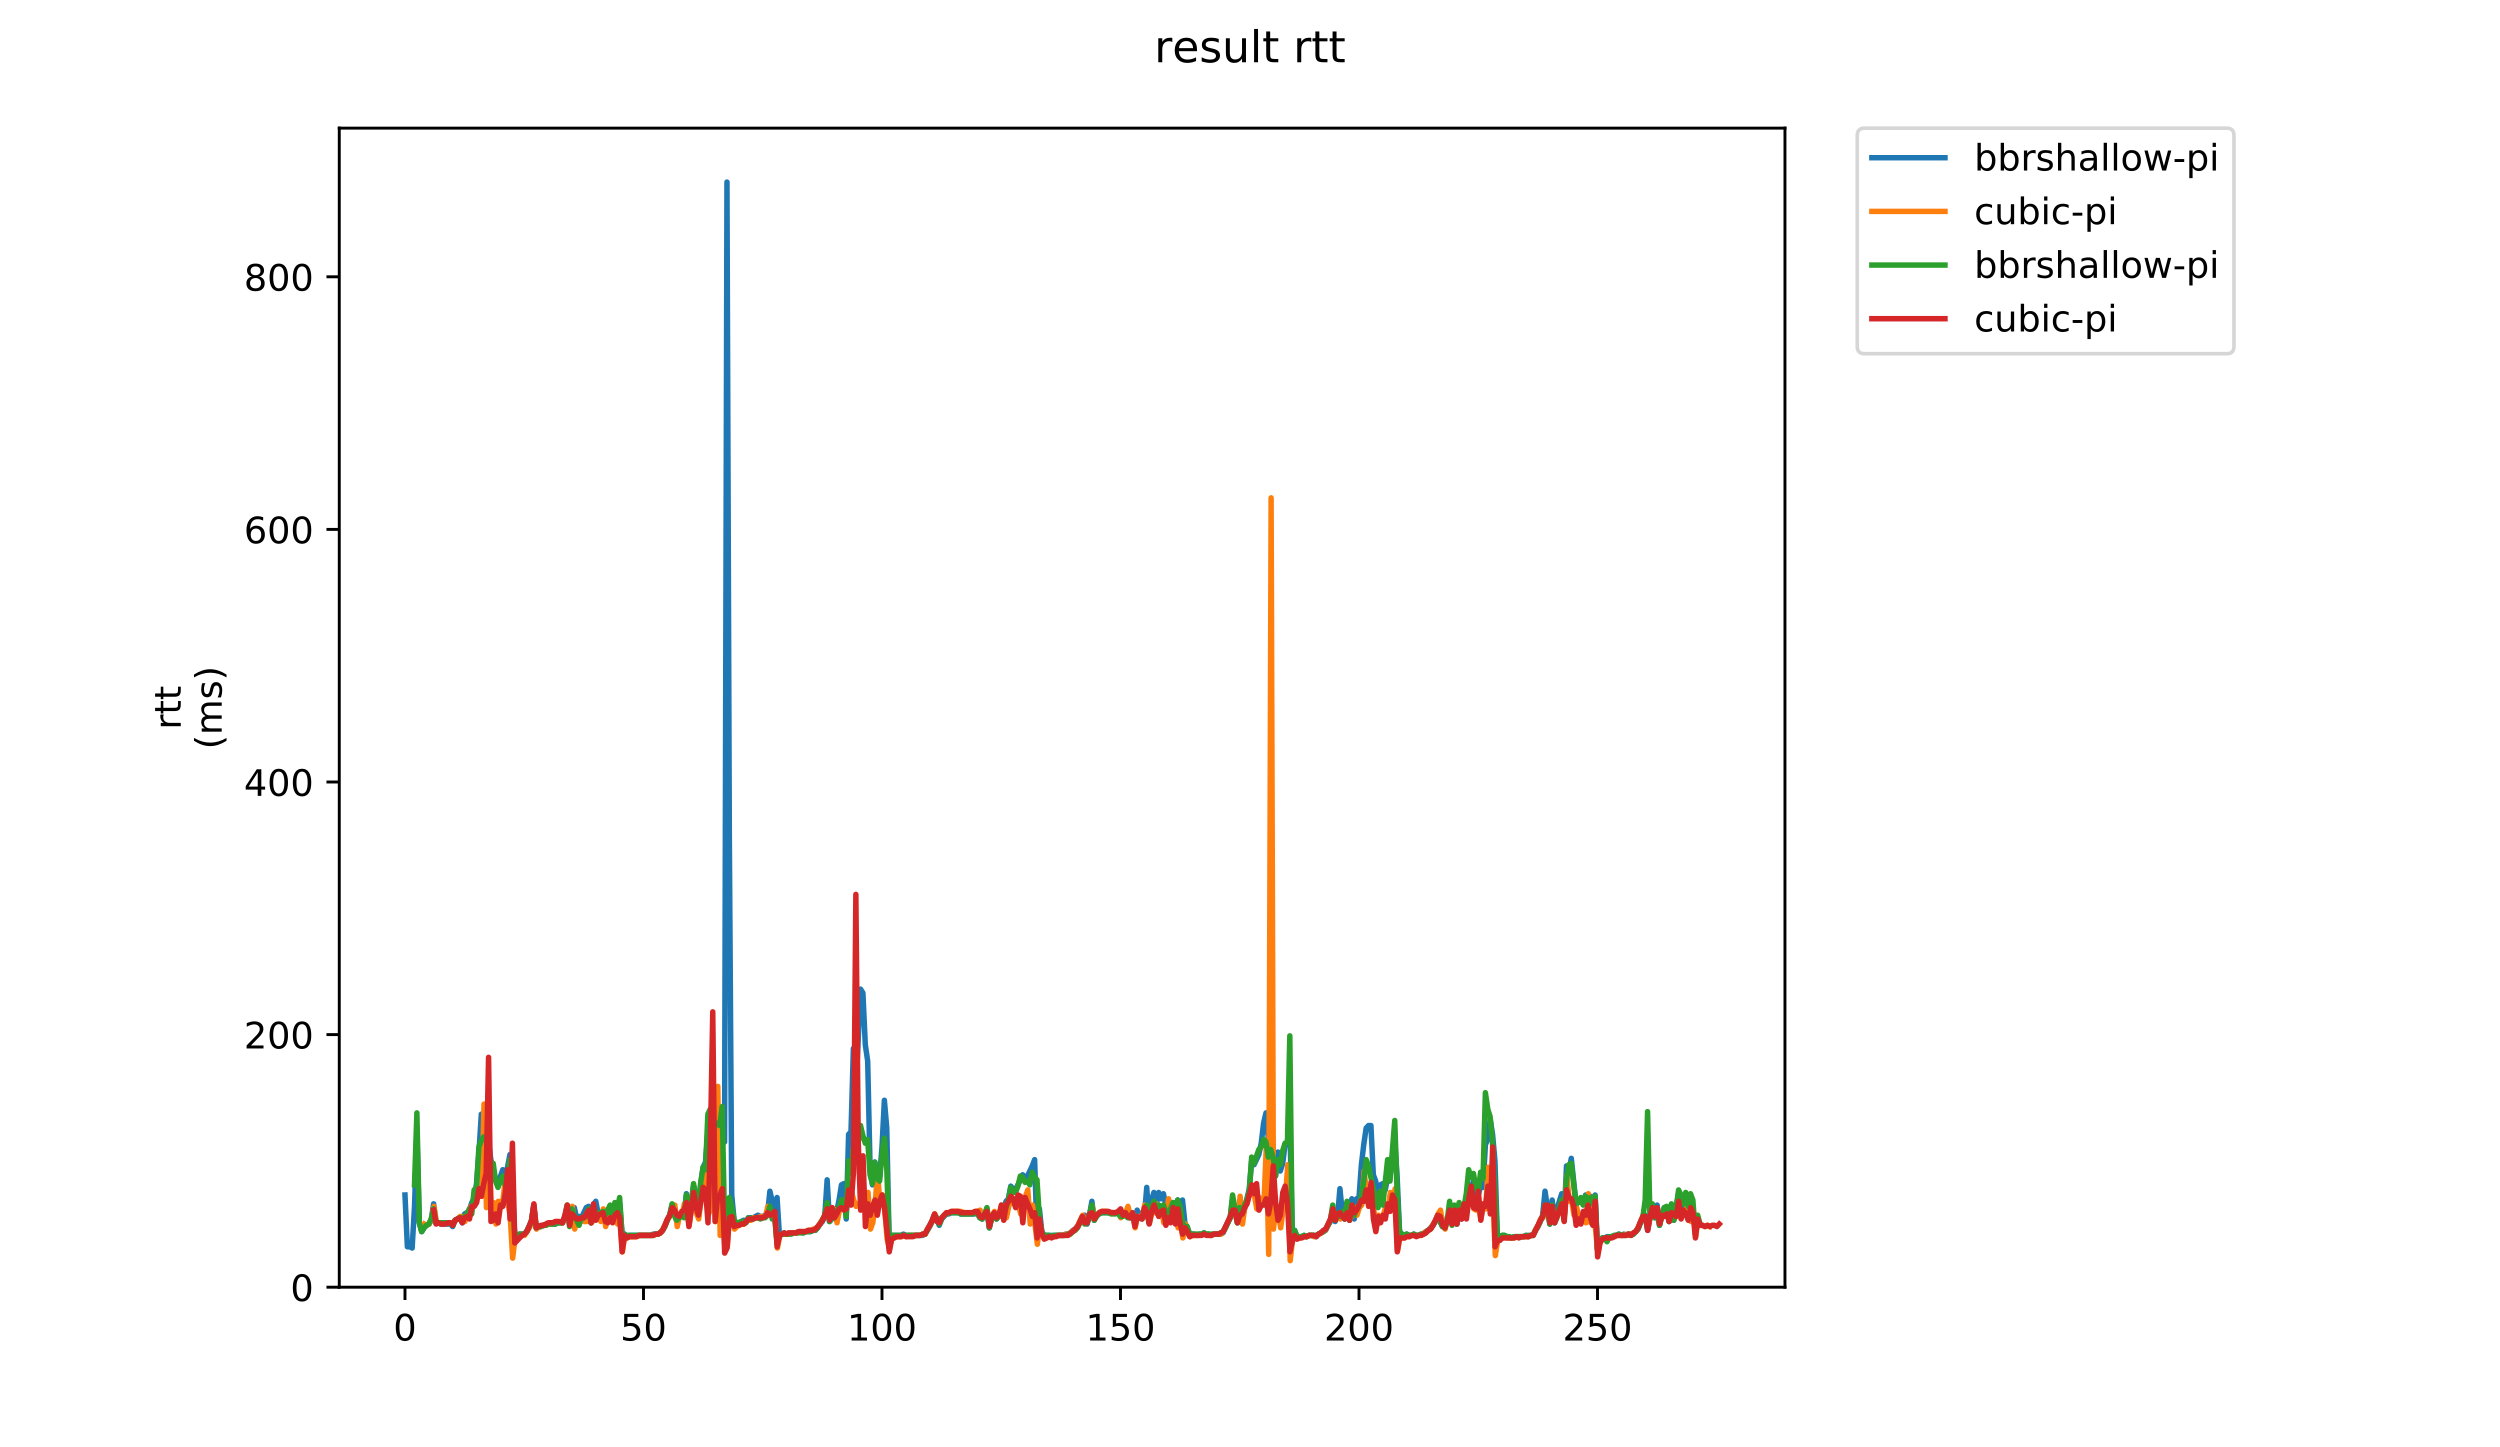<?xml version="1.0" encoding="utf-8" standalone="no"?>
<!DOCTYPE svg PUBLIC "-//W3C//DTD SVG 1.1//EN"
  "http://www.w3.org/Graphics/SVG/1.1/DTD/svg11.dtd">
<!-- Created with matplotlib (https://matplotlib.org/) -->
<svg height="396pt" version="1.1" viewBox="0 0 684 396" width="684pt" xmlns="http://www.w3.org/2000/svg" xmlns:xlink="http://www.w3.org/1999/xlink">
 <defs>
  <style type="text/css">
*{stroke-linecap:butt;stroke-linejoin:round;}
  </style>
 </defs>
 <g id="figure_1">
  <g id="patch_1">
   <path d="M 0 396 
L 684 396 
L 684 0 
L 0 0 
z
" style="fill:#ffffff;"/>
  </g>
  <g id="axes_1">
   <g id="patch_2">
    <path d="M 92.824 352.174 
L 488.365 352.174 
L 488.365 35.062 
L 92.824 35.062 
z
" style="fill:#ffffff;"/>
   </g>
   <g id="matplotlib.axis_1">
    <g id="xtick_1">
     <g id="line2d_1">
      <defs>
       <path d="M 0 0 
L 0 3.5 
" id="m0df429179f" style="stroke:#000000;stroke-width:0.8;"/>
      </defs>
      <g>
       <use style="stroke:#000000;stroke-width:0.8;" x="110.803" xlink:href="#m0df429179f" y="352.174"/>
      </g>
     </g>
     <g id="text_1">
      <!-- 0 -->
      <defs>
       <path d="M 31.781 66.406 
Q 24.172 66.406 20.328 58.906 
Q 16.5 51.422 16.5 36.375 
Q 16.5 21.391 20.328 13.891 
Q 24.172 6.391 31.781 6.391 
Q 39.453 6.391 43.281 13.891 
Q 47.125 21.391 47.125 36.375 
Q 47.125 51.422 43.281 58.906 
Q 39.453 66.406 31.781 66.406 
z
M 31.781 74.219 
Q 44.047 74.219 50.516 64.516 
Q 56.984 54.828 56.984 36.375 
Q 56.984 17.969 50.516 8.266 
Q 44.047 -1.422 31.781 -1.422 
Q 19.531 -1.422 13.062 8.266 
Q 6.594 17.969 6.594 36.375 
Q 6.594 54.828 13.062 64.516 
Q 19.531 74.219 31.781 74.219 
z
" id="DejaVuSans-48"/>
      </defs>
      <g transform="translate(107.622 366.773)scale(0.1 -0.1)">
       <use xlink:href="#DejaVuSans-48"/>
      </g>
     </g>
    </g>
    <g id="xtick_2">
     <g id="line2d_2">
      <g>
       <use style="stroke:#000000;stroke-width:0.8;" x="176.058" xlink:href="#m0df429179f" y="352.174"/>
      </g>
     </g>
     <g id="text_2">
      <!-- 50 -->
      <defs>
       <path d="M 10.797 72.906 
L 49.516 72.906 
L 49.516 64.594 
L 19.828 64.594 
L 19.828 46.734 
Q 21.969 47.469 24.109 47.828 
Q 26.266 48.188 28.422 48.188 
Q 40.625 48.188 47.75 41.5 
Q 54.891 34.812 54.891 23.391 
Q 54.891 11.625 47.562 5.094 
Q 40.234 -1.422 26.906 -1.422 
Q 22.312 -1.422 17.547 -0.641 
Q 12.797 0.141 7.719 1.703 
L 7.719 11.625 
Q 12.109 9.234 16.797 8.062 
Q 21.484 6.891 26.703 6.891 
Q 35.156 6.891 40.078 11.328 
Q 45.016 15.766 45.016 23.391 
Q 45.016 31 40.078 35.438 
Q 35.156 39.891 26.703 39.891 
Q 22.75 39.891 18.812 39.016 
Q 14.891 38.141 10.797 36.281 
z
" id="DejaVuSans-53"/>
      </defs>
      <g transform="translate(169.695 366.773)scale(0.1 -0.1)">
       <use xlink:href="#DejaVuSans-53"/>
       <use x="63.623" xlink:href="#DejaVuSans-48"/>
      </g>
     </g>
    </g>
    <g id="xtick_3">
     <g id="line2d_3">
      <g>
       <use style="stroke:#000000;stroke-width:0.8;" x="241.313" xlink:href="#m0df429179f" y="352.174"/>
      </g>
     </g>
     <g id="text_3">
      <!-- 100 -->
      <defs>
       <path d="M 12.406 8.297 
L 28.516 8.297 
L 28.516 63.922 
L 10.984 60.406 
L 10.984 69.391 
L 28.422 72.906 
L 38.281 72.906 
L 38.281 8.297 
L 54.391 8.297 
L 54.391 0 
L 12.406 0 
z
" id="DejaVuSans-49"/>
      </defs>
      <g transform="translate(231.769 366.773)scale(0.1 -0.1)">
       <use xlink:href="#DejaVuSans-49"/>
       <use x="63.623" xlink:href="#DejaVuSans-48"/>
       <use x="127.246" xlink:href="#DejaVuSans-48"/>
      </g>
     </g>
    </g>
    <g id="xtick_4">
     <g id="line2d_4">
      <g>
       <use style="stroke:#000000;stroke-width:0.8;" x="306.568" xlink:href="#m0df429179f" y="352.174"/>
      </g>
     </g>
     <g id="text_4">
      <!-- 150 -->
      <g transform="translate(297.024 366.773)scale(0.1 -0.1)">
       <use xlink:href="#DejaVuSans-49"/>
       <use x="63.623" xlink:href="#DejaVuSans-53"/>
       <use x="127.246" xlink:href="#DejaVuSans-48"/>
      </g>
     </g>
    </g>
    <g id="xtick_5">
     <g id="line2d_5">
      <g>
       <use style="stroke:#000000;stroke-width:0.8;" x="371.823" xlink:href="#m0df429179f" y="352.174"/>
      </g>
     </g>
     <g id="text_5">
      <!-- 200 -->
      <defs>
       <path d="M 19.188 8.297 
L 53.609 8.297 
L 53.609 0 
L 7.328 0 
L 7.328 8.297 
Q 12.938 14.109 22.625 23.891 
Q 32.328 33.688 34.812 36.531 
Q 39.547 41.844 41.422 45.531 
Q 43.312 49.219 43.312 52.781 
Q 43.312 58.594 39.234 62.25 
Q 35.156 65.922 28.609 65.922 
Q 23.969 65.922 18.812 64.312 
Q 13.672 62.703 7.812 59.422 
L 7.812 69.391 
Q 13.766 71.781 18.938 73 
Q 24.125 74.219 28.422 74.219 
Q 39.75 74.219 46.484 68.547 
Q 53.219 62.891 53.219 53.422 
Q 53.219 48.922 51.531 44.891 
Q 49.859 40.875 45.406 35.406 
Q 44.188 33.984 37.641 27.219 
Q 31.109 20.453 19.188 8.297 
z
" id="DejaVuSans-50"/>
      </defs>
      <g transform="translate(362.279 366.773)scale(0.1 -0.1)">
       <use xlink:href="#DejaVuSans-50"/>
       <use x="63.623" xlink:href="#DejaVuSans-48"/>
       <use x="127.246" xlink:href="#DejaVuSans-48"/>
      </g>
     </g>
    </g>
    <g id="xtick_6">
     <g id="line2d_6">
      <g>
       <use style="stroke:#000000;stroke-width:0.8;" x="437.077" xlink:href="#m0df429179f" y="352.174"/>
      </g>
     </g>
     <g id="text_6">
      <!-- 250 -->
      <g transform="translate(427.534 366.773)scale(0.1 -0.1)">
       <use xlink:href="#DejaVuSans-50"/>
       <use x="63.623" xlink:href="#DejaVuSans-53"/>
       <use x="127.246" xlink:href="#DejaVuSans-48"/>
      </g>
     </g>
    </g>
   </g>
   <g id="matplotlib.axis_2">
    <g id="ytick_1">
     <g id="line2d_7">
      <defs>
       <path d="M 0 0 
L -3.5 0 
" id="m3f2694005b" style="stroke:#000000;stroke-width:0.8;"/>
      </defs>
      <g>
       <use style="stroke:#000000;stroke-width:0.8;" x="92.824" xlink:href="#m3f2694005b" y="352.174"/>
      </g>
     </g>
     <g id="text_7">
      <!-- 0 -->
      <g transform="translate(79.461 355.973)scale(0.1 -0.1)">
       <use xlink:href="#DejaVuSans-48"/>
      </g>
     </g>
    </g>
    <g id="ytick_2">
     <g id="line2d_8">
      <g>
       <use style="stroke:#000000;stroke-width:0.8;" x="92.824" xlink:href="#m3f2694005b" y="283.064"/>
      </g>
     </g>
     <g id="text_8">
      <!-- 200 -->
      <g transform="translate(66.736 286.863)scale(0.1 -0.1)">
       <use xlink:href="#DejaVuSans-50"/>
       <use x="63.623" xlink:href="#DejaVuSans-48"/>
       <use x="127.246" xlink:href="#DejaVuSans-48"/>
      </g>
     </g>
    </g>
    <g id="ytick_3">
     <g id="line2d_9">
      <g>
       <use style="stroke:#000000;stroke-width:0.8;" x="92.824" xlink:href="#m3f2694005b" y="213.954"/>
      </g>
     </g>
     <g id="text_9">
      <!-- 400 -->
      <defs>
       <path d="M 37.797 64.312 
L 12.891 25.391 
L 37.797 25.391 
z
M 35.203 72.906 
L 47.609 72.906 
L 47.609 25.391 
L 58.016 25.391 
L 58.016 17.188 
L 47.609 17.188 
L 47.609 0 
L 37.797 0 
L 37.797 17.188 
L 4.891 17.188 
L 4.891 26.703 
z
" id="DejaVuSans-52"/>
      </defs>
      <g transform="translate(66.736 217.753)scale(0.1 -0.1)">
       <use xlink:href="#DejaVuSans-52"/>
       <use x="63.623" xlink:href="#DejaVuSans-48"/>
       <use x="127.246" xlink:href="#DejaVuSans-48"/>
      </g>
     </g>
    </g>
    <g id="ytick_4">
     <g id="line2d_10">
      <g>
       <use style="stroke:#000000;stroke-width:0.8;" x="92.824" xlink:href="#m3f2694005b" y="144.844"/>
      </g>
     </g>
     <g id="text_10">
      <!-- 600 -->
      <defs>
       <path d="M 33.016 40.375 
Q 26.375 40.375 22.484 35.828 
Q 18.609 31.297 18.609 23.391 
Q 18.609 15.531 22.484 10.953 
Q 26.375 6.391 33.016 6.391 
Q 39.656 6.391 43.531 10.953 
Q 47.406 15.531 47.406 23.391 
Q 47.406 31.297 43.531 35.828 
Q 39.656 40.375 33.016 40.375 
z
M 52.594 71.297 
L 52.594 62.312 
Q 48.875 64.062 45.094 64.984 
Q 41.312 65.922 37.594 65.922 
Q 27.828 65.922 22.672 59.328 
Q 17.531 52.734 16.797 39.406 
Q 19.672 43.656 24.016 45.922 
Q 28.375 48.188 33.594 48.188 
Q 44.578 48.188 50.953 41.516 
Q 57.328 34.859 57.328 23.391 
Q 57.328 12.156 50.688 5.359 
Q 44.047 -1.422 33.016 -1.422 
Q 20.359 -1.422 13.672 8.266 
Q 6.984 17.969 6.984 36.375 
Q 6.984 53.656 15.188 63.938 
Q 23.391 74.219 37.203 74.219 
Q 40.922 74.219 44.703 73.484 
Q 48.484 72.75 52.594 71.297 
z
" id="DejaVuSans-54"/>
      </defs>
      <g transform="translate(66.736 148.643)scale(0.1 -0.1)">
       <use xlink:href="#DejaVuSans-54"/>
       <use x="63.623" xlink:href="#DejaVuSans-48"/>
       <use x="127.246" xlink:href="#DejaVuSans-48"/>
      </g>
     </g>
    </g>
    <g id="ytick_5">
     <g id="line2d_11">
      <g>
       <use style="stroke:#000000;stroke-width:0.8;" x="92.824" xlink:href="#m3f2694005b" y="75.734"/>
      </g>
     </g>
     <g id="text_11">
      <!-- 800 -->
      <defs>
       <path d="M 31.781 34.625 
Q 24.75 34.625 20.719 30.859 
Q 16.703 27.094 16.703 20.516 
Q 16.703 13.922 20.719 10.156 
Q 24.75 6.391 31.781 6.391 
Q 38.812 6.391 42.859 10.172 
Q 46.922 13.969 46.922 20.516 
Q 46.922 27.094 42.891 30.859 
Q 38.875 34.625 31.781 34.625 
z
M 21.922 38.812 
Q 15.578 40.375 12.031 44.719 
Q 8.5 49.078 8.5 55.328 
Q 8.5 64.062 14.719 69.141 
Q 20.953 74.219 31.781 74.219 
Q 42.672 74.219 48.875 69.141 
Q 55.078 64.062 55.078 55.328 
Q 55.078 49.078 51.531 44.719 
Q 48 40.375 41.703 38.812 
Q 48.828 37.156 52.797 32.312 
Q 56.781 27.484 56.781 20.516 
Q 56.781 9.906 50.312 4.234 
Q 43.844 -1.422 31.781 -1.422 
Q 19.734 -1.422 13.25 4.234 
Q 6.781 9.906 6.781 20.516 
Q 6.781 27.484 10.781 32.312 
Q 14.797 37.156 21.922 38.812 
z
M 18.312 54.391 
Q 18.312 48.734 21.844 45.562 
Q 25.391 42.391 31.781 42.391 
Q 38.141 42.391 41.719 45.562 
Q 45.312 48.734 45.312 54.391 
Q 45.312 60.062 41.719 63.234 
Q 38.141 66.406 31.781 66.406 
Q 25.391 66.406 21.844 63.234 
Q 18.312 60.062 18.312 54.391 
z
" id="DejaVuSans-56"/>
      </defs>
      <g transform="translate(66.736 79.533)scale(0.1 -0.1)">
       <use xlink:href="#DejaVuSans-56"/>
       <use x="63.623" xlink:href="#DejaVuSans-48"/>
       <use x="127.246" xlink:href="#DejaVuSans-48"/>
      </g>
     </g>
    </g>
    <g id="text_12">
     <!-- rtt -->
     <defs>
      <path d="M 41.109 46.297 
Q 39.594 47.172 37.812 47.578 
Q 36.031 48 33.891 48 
Q 26.266 48 22.188 43.047 
Q 18.109 38.094 18.109 28.812 
L 18.109 0 
L 9.078 0 
L 9.078 54.688 
L 18.109 54.688 
L 18.109 46.188 
Q 20.953 51.172 25.484 53.578 
Q 30.031 56 36.531 56 
Q 37.453 56 38.578 55.875 
Q 39.703 55.766 41.062 55.516 
z
" id="DejaVuSans-114"/>
      <path d="M 18.312 70.219 
L 18.312 54.688 
L 36.812 54.688 
L 36.812 47.703 
L 18.312 47.703 
L 18.312 18.016 
Q 18.312 11.328 20.141 9.422 
Q 21.969 7.516 27.594 7.516 
L 36.812 7.516 
L 36.812 0 
L 27.594 0 
Q 17.188 0 13.234 3.875 
Q 9.281 7.766 9.281 18.016 
L 9.281 47.703 
L 2.688 47.703 
L 2.688 54.688 
L 9.281 54.688 
L 9.281 70.219 
z
" id="DejaVuSans-116"/>
     </defs>
     <g transform="translate(49.459 199.594)rotate(-90)scale(0.1 -0.1)">
      <use xlink:href="#DejaVuSans-114"/>
      <use x="41.113" xlink:href="#DejaVuSans-116"/>
      <use x="80.322" xlink:href="#DejaVuSans-116"/>
     </g>
     <!-- (ms) -->
     <defs>
      <path d="M 31 75.875 
Q 24.469 64.656 21.281 53.656 
Q 18.109 42.672 18.109 31.391 
Q 18.109 20.125 21.312 9.062 
Q 24.516 -2 31 -13.188 
L 23.188 -13.188 
Q 15.875 -1.703 12.234 9.375 
Q 8.594 20.453 8.594 31.391 
Q 8.594 42.281 12.203 53.312 
Q 15.828 64.359 23.188 75.875 
z
" id="DejaVuSans-40"/>
      <path d="M 52 44.188 
Q 55.375 50.25 60.062 53.125 
Q 64.75 56 71.094 56 
Q 79.641 56 84.281 50.016 
Q 88.922 44.047 88.922 33.016 
L 88.922 0 
L 79.891 0 
L 79.891 32.719 
Q 79.891 40.578 77.094 44.375 
Q 74.312 48.188 68.609 48.188 
Q 61.625 48.188 57.562 43.547 
Q 53.516 38.922 53.516 30.906 
L 53.516 0 
L 44.484 0 
L 44.484 32.719 
Q 44.484 40.625 41.703 44.406 
Q 38.922 48.188 33.109 48.188 
Q 26.219 48.188 22.156 43.531 
Q 18.109 38.875 18.109 30.906 
L 18.109 0 
L 9.078 0 
L 9.078 54.688 
L 18.109 54.688 
L 18.109 46.188 
Q 21.188 51.219 25.484 53.609 
Q 29.781 56 35.688 56 
Q 41.656 56 45.828 52.969 
Q 50 49.953 52 44.188 
z
" id="DejaVuSans-109"/>
      <path d="M 44.281 53.078 
L 44.281 44.578 
Q 40.484 46.531 36.375 47.5 
Q 32.281 48.484 27.875 48.484 
Q 21.188 48.484 17.844 46.438 
Q 14.5 44.391 14.5 40.281 
Q 14.5 37.156 16.891 35.375 
Q 19.281 33.594 26.516 31.984 
L 29.594 31.297 
Q 39.156 29.25 43.188 25.516 
Q 47.219 21.781 47.219 15.094 
Q 47.219 7.469 41.188 3.016 
Q 35.156 -1.422 24.609 -1.422 
Q 20.219 -1.422 15.453 -0.562 
Q 10.688 0.297 5.422 2 
L 5.422 11.281 
Q 10.406 8.688 15.234 7.391 
Q 20.062 6.109 24.812 6.109 
Q 31.156 6.109 34.562 8.281 
Q 37.984 10.453 37.984 14.406 
Q 37.984 18.062 35.516 20.016 
Q 33.062 21.969 24.703 23.781 
L 21.578 24.516 
Q 13.234 26.266 9.516 29.906 
Q 5.812 33.547 5.812 39.891 
Q 5.812 47.609 11.281 51.797 
Q 16.75 56 26.812 56 
Q 31.781 56 36.172 55.266 
Q 40.578 54.547 44.281 53.078 
z
" id="DejaVuSans-115"/>
      <path d="M 8.016 75.875 
L 15.828 75.875 
Q 23.141 64.359 26.781 53.312 
Q 30.422 42.281 30.422 31.391 
Q 30.422 20.453 26.781 9.375 
Q 23.141 -1.703 15.828 -13.188 
L 8.016 -13.188 
Q 14.5 -2 17.703 9.062 
Q 20.906 20.125 20.906 31.391 
Q 20.906 42.672 17.703 53.656 
Q 14.5 64.656 8.016 75.875 
z
" id="DejaVuSans-41"/>
     </defs>
     <g transform="translate(60.657 204.995)rotate(-90)scale(0.1 -0.1)">
      <use xlink:href="#DejaVuSans-40"/>
      <use x="39.014" xlink:href="#DejaVuSans-109"/>
      <use x="136.426" xlink:href="#DejaVuSans-115"/>
      <use x="188.525" xlink:href="#DejaVuSans-41"/>
     </g>
    </g>
   </g>
   <g id="line2d_12">
    <path clip-path="url(#pf9d6c0c4c2)" d="M 110.803 326.949 
L 111.456 341.117 
L 112.108 341.117 
L 112.761 341.462 
L 113.413 330.059 
L 114.066 310.017 
L 114.718 334.551 
L 115.371 336.97 
L 116.023 335.933 
L 116.676 335.242 
L 117.329 334.897 
L 117.981 333.86 
L 118.634 329.368 
L 119.286 334.551 
L 119.939 334.551 
L 120.591 334.897 
L 123.201 334.897 
L 123.854 335.588 
L 124.507 333.86 
L 125.812 333.169 
L 126.464 334.551 
L 127.117 332.132 
L 127.769 331.787 
L 128.422 331.096 
L 129.074 329.022 
L 129.727 327.986 
L 130.38 323.839 
L 131.032 315.546 
L 131.685 304.834 
L 132.337 307.253 
L 132.99 306.907 
L 134.295 317.274 
L 134.947 320.384 
L 135.6 322.802 
L 136.252 323.839 
L 137.558 320.038 
L 138.21 321.766 
L 138.863 319.347 
L 139.515 315.891 
L 140.168 325.221 
L 140.82 337.661 
L 141.473 338.007 
L 142.125 337.661 
L 143.431 337.661 
L 144.083 336.97 
L 145.388 334.206 
L 146.041 329.713 
L 146.693 335.933 
L 147.346 335.588 
L 147.998 335.588 
L 148.651 335.242 
L 149.303 335.242 
L 149.956 334.897 
L 151.914 334.897 
L 152.566 334.551 
L 153.871 334.551 
L 155.176 331.787 
L 155.829 332.823 
L 156.481 332.478 
L 157.134 330.404 
L 157.787 333.514 
L 158.439 332.823 
L 159.092 333.169 
L 160.397 330.404 
L 161.049 330.059 
L 161.702 334.551 
L 162.354 329.713 
L 163.007 328.677 
L 163.66 332.132 
L 164.312 332.132 
L 164.965 331.787 
L 165.617 333.169 
L 166.27 332.132 
L 166.922 330.059 
L 167.575 334.206 
L 168.227 330.404 
L 168.88 331.441 
L 169.532 329.368 
L 170.185 337.315 
L 171.49 338.007 
L 178.016 338.007 
L 178.668 337.661 
L 179.973 337.661 
L 180.626 337.315 
L 181.278 336.624 
L 183.236 332.478 
L 183.889 329.713 
L 184.541 332.478 
L 185.194 334.206 
L 185.846 332.823 
L 186.499 332.132 
L 187.151 332.823 
L 187.804 326.603 
L 188.456 334.206 
L 189.761 324.53 
L 190.414 328.331 
L 191.067 330.75 
L 191.719 324.185 
L 192.372 319.347 
L 193.024 317.965 
L 193.677 309.671 
L 194.329 304.834 
L 194.982 311.399 
L 195.634 313.127 
L 196.287 305.179 
L 196.94 309.326 
L 197.592 308.289 
L 198.245 312.436 
L 198.897 49.818 
L 199.55 229.504 
L 200.202 326.949 
L 200.855 333.86 
L 201.507 334.551 
L 202.16 334.551 
L 203.465 333.86 
L 204.118 334.206 
L 204.77 333.169 
L 206.075 333.169 
L 207.38 332.478 
L 208.033 332.823 
L 208.685 332.823 
L 209.99 332.132 
L 210.643 325.912 
L 211.296 328.677 
L 211.948 333.169 
L 212.601 327.64 
L 213.253 338.007 
L 214.558 337.315 
L 215.211 337.661 
L 215.863 337.315 
L 217.821 337.315 
L 218.474 336.97 
L 219.126 336.97 
L 219.779 337.315 
L 220.431 336.97 
L 221.736 336.97 
L 222.389 336.624 
L 223.041 336.624 
L 223.694 335.933 
L 224.347 334.897 
L 224.999 334.206 
L 225.652 332.823 
L 226.304 322.802 
L 226.957 334.206 
L 227.609 333.514 
L 228.262 333.169 
L 228.914 331.441 
L 229.567 328.331 
L 230.219 324.185 
L 230.872 323.839 
L 231.525 333.514 
L 232.177 310.363 
L 232.83 309.671 
L 233.482 286.865 
L 234.135 299.305 
L 235.44 270.624 
L 236.092 271.661 
L 236.745 285.828 
L 237.398 290.321 
L 238.05 319.347 
L 238.703 324.185 
L 239.355 317.965 
L 240.008 323.839 
L 240.66 322.111 
L 241.313 313.818 
L 241.965 301.033 
L 242.618 308.635 
L 243.27 339.734 
L 243.923 338.007 
L 246.533 338.007 
L 247.186 337.661 
L 247.838 338.007 
L 252.406 338.007 
L 253.059 337.661 
L 254.364 335.588 
L 255.016 334.206 
L 255.669 332.478 
L 256.321 333.514 
L 256.974 335.242 
L 257.627 333.514 
L 258.932 332.132 
L 259.584 332.132 
L 260.237 331.787 
L 262.194 331.787 
L 262.847 332.132 
L 266.762 332.132 
L 267.415 331.787 
L 268.067 333.169 
L 268.72 333.514 
L 269.372 332.478 
L 270.025 330.75 
L 270.678 335.933 
L 271.33 333.169 
L 271.983 332.823 
L 272.635 333.514 
L 273.288 332.478 
L 273.94 332.478 
L 274.593 331.096 
L 275.245 328.677 
L 275.898 327.986 
L 276.55 324.53 
L 277.203 325.221 
L 277.856 325.567 
L 279.813 321.42 
L 280.466 322.111 
L 281.118 321.766 
L 282.423 319.001 
L 283.076 317.274 
L 283.728 338.007 
L 284.381 330.75 
L 285.034 336.97 
L 285.686 338.007 
L 290.907 338.007 
L 291.559 337.661 
L 292.212 337.661 
L 292.864 337.315 
L 293.517 336.624 
L 294.169 336.279 
L 294.822 335.588 
L 296.127 332.823 
L 296.779 332.478 
L 297.432 334.897 
L 298.085 332.478 
L 298.737 328.677 
L 299.39 333.86 
L 300.042 332.478 
L 301.347 331.787 
L 305.915 331.787 
L 306.568 332.823 
L 307.22 332.478 
L 307.873 331.787 
L 308.525 332.823 
L 309.178 333.169 
L 309.83 332.132 
L 310.483 334.551 
L 311.136 331.096 
L 311.788 333.169 
L 312.441 331.787 
L 313.093 332.823 
L 313.746 324.876 
L 314.398 334.551 
L 315.051 328.331 
L 315.703 326.258 
L 316.356 329.713 
L 317.008 326.258 
L 317.661 327.986 
L 318.314 326.603 
L 318.966 329.713 
L 319.619 331.441 
L 320.271 330.75 
L 320.924 329.022 
L 321.576 331.441 
L 322.229 328.331 
L 322.881 330.059 
L 323.534 328.331 
L 324.187 334.551 
L 324.839 335.933 
L 325.492 337.661 
L 326.797 337.661 
L 327.449 338.007 
L 328.102 337.661 
L 328.754 337.661 
L 329.407 337.315 
L 330.059 337.661 
L 330.712 337.661 
L 331.365 338.007 
L 332.017 337.661 
L 333.975 337.661 
L 334.627 337.315 
L 336.585 333.169 
L 337.237 328.331 
L 338.543 334.551 
L 339.195 332.478 
L 339.848 333.514 
L 341.805 325.221 
L 342.458 317.619 
L 343.11 318.656 
L 344.416 315.891 
L 345.068 312.781 
L 345.721 307.253 
L 346.373 304.488 
L 347.026 311.745 
L 347.678 308.635 
L 348.983 321.766 
L 349.636 315.2 
L 350.288 320.384 
L 350.941 318.31 
L 351.594 313.127 
L 352.246 313.127 
L 352.899 307.253 
L 353.551 337.315 
L 354.204 336.624 
L 354.856 338.352 
L 356.161 338.352 
L 356.814 338.007 
L 357.467 338.352 
L 358.119 338.007 
L 359.424 338.007 
L 360.077 338.352 
L 360.729 337.661 
L 362.687 336.624 
L 363.339 335.242 
L 363.992 334.206 
L 364.645 333.514 
L 365.297 334.206 
L 365.95 332.823 
L 366.602 325.221 
L 367.255 331.787 
L 367.907 333.514 
L 368.56 329.022 
L 369.212 333.86 
L 369.865 327.986 
L 370.517 333.514 
L 371.17 327.986 
L 371.823 327.64 
L 372.475 318.656 
L 373.128 313.127 
L 373.78 308.635 
L 374.433 307.944 
L 375.085 307.944 
L 375.738 321.42 
L 376.39 323.148 
L 377.043 327.986 
L 377.696 324.185 
L 378.348 323.839 
L 379.001 325.567 
L 379.653 322.111 
L 380.306 321.766 
L 380.958 317.619 
L 381.611 312.09 
L 382.263 322.111 
L 382.916 336.97 
L 383.568 337.661 
L 384.221 338.007 
L 384.874 337.661 
L 385.526 338.007 
L 386.179 338.007 
L 386.831 337.661 
L 387.484 338.007 
L 388.136 338.007 
L 388.789 337.661 
L 389.441 337.661 
L 390.094 336.97 
L 390.746 336.624 
L 392.052 335.242 
L 392.704 334.206 
L 393.357 332.478 
L 394.009 334.206 
L 394.662 335.588 
L 395.314 335.242 
L 395.967 333.169 
L 396.619 332.132 
L 397.272 334.897 
L 397.925 330.75 
L 398.577 334.897 
L 399.23 329.713 
L 399.882 333.514 
L 400.535 329.713 
L 401.187 329.022 
L 401.84 325.221 
L 402.492 325.221 
L 403.145 323.148 
L 403.797 327.986 
L 404.45 326.949 
L 405.103 324.53 
L 405.755 324.876 
L 406.408 313.127 
L 407.06 311.745 
L 407.713 306.216 
L 408.365 310.363 
L 409.018 317.619 
L 409.67 338.007 
L 410.323 338.352 
L 410.976 338.007 
L 411.628 338.007 
L 412.281 338.352 
L 412.933 338.352 
L 413.586 338.698 
L 414.238 338.352 
L 416.848 338.352 
L 417.501 338.007 
L 419.459 338.007 
L 420.111 336.624 
L 420.764 335.588 
L 421.416 334.206 
L 422.069 332.478 
L 422.721 325.912 
L 424.026 334.897 
L 424.679 328.331 
L 425.332 334.551 
L 425.984 330.75 
L 427.289 326.603 
L 427.942 333.514 
L 428.594 319.001 
L 429.247 320.729 
L 429.899 316.928 
L 431.205 329.368 
L 431.857 328.331 
L 432.51 328.677 
L 433.162 329.368 
L 433.815 326.949 
L 434.467 328.677 
L 435.12 327.295 
L 435.772 329.368 
L 436.425 326.949 
L 437.077 341.808 
L 437.73 339.389 
L 438.383 338.698 
L 439.035 338.698 
L 439.688 338.352 
L 440.993 338.352 
L 441.645 338.007 
L 442.298 338.007 
L 442.95 337.661 
L 443.603 338.007 
L 444.255 337.661 
L 444.908 338.007 
L 445.561 337.661 
L 446.866 337.661 
L 448.171 336.279 
L 448.823 334.551 
L 449.476 333.169 
L 450.128 332.478 
L 450.781 336.624 
L 452.086 329.713 
L 452.739 333.169 
L 453.391 329.713 
L 454.044 335.242 
L 454.696 332.478 
L 455.349 330.404 
L 456.001 330.75 
L 456.654 334.206 
L 457.306 330.75 
L 457.959 333.86 
L 459.264 326.603 
L 459.917 327.986 
L 460.569 330.404 
L 461.222 328.677 
L 461.874 331.787 
L 462.527 329.713 
L 462.527 329.713 
" style="fill:none;stroke:#1f77b4;stroke-linecap:square;stroke-width:1.5;"/>
   </g>
   <g id="line2d_13">
    <path clip-path="url(#pf9d6c0c4c2)" d="M 116.12 334.897 
L 116.773 335.242 
L 117.425 334.897 
L 118.078 333.514 
L 118.73 330.059 
L 119.383 334.206 
L 120.035 334.551 
L 123.298 334.551 
L 123.951 334.897 
L 124.603 333.86 
L 125.256 333.514 
L 125.908 332.823 
L 126.561 332.823 
L 127.213 334.206 
L 127.866 332.132 
L 128.518 330.75 
L 129.824 328.677 
L 130.476 324.53 
L 131.129 325.567 
L 131.781 327.295 
L 132.434 302.069 
L 133.086 330.404 
L 133.739 314.164 
L 134.391 330.404 
L 135.044 329.022 
L 135.696 334.897 
L 136.349 328.677 
L 137.002 330.404 
L 137.654 327.986 
L 138.307 322.111 
L 138.959 328.677 
L 139.612 333.169 
L 140.264 344.227 
L 140.917 338.698 
L 141.569 338.698 
L 142.875 338.007 
L 143.527 338.007 
L 144.832 335.933 
L 145.485 334.206 
L 146.137 332.132 
L 146.79 336.279 
L 147.442 335.588 
L 148.095 335.588 
L 148.747 335.242 
L 149.4 335.242 
L 150.053 334.897 
L 150.705 334.897 
L 152.01 334.206 
L 152.663 334.206 
L 153.315 334.551 
L 153.968 334.551 
L 154.62 332.823 
L 155.273 330.404 
L 155.926 334.897 
L 156.578 330.059 
L 157.231 336.279 
L 157.883 333.514 
L 158.536 334.206 
L 159.188 333.169 
L 159.841 334.206 
L 160.493 334.206 
L 161.146 332.478 
L 161.798 334.551 
L 162.451 333.86 
L 163.104 333.514 
L 163.756 332.478 
L 164.409 334.206 
L 165.061 330.75 
L 165.714 335.588 
L 166.366 331.096 
L 167.019 333.514 
L 167.671 332.478 
L 168.324 333.514 
L 168.976 334.897 
L 169.629 333.169 
L 170.282 342.499 
L 170.934 338.007 
L 171.587 338.698 
L 172.239 338.352 
L 174.197 338.352 
L 174.849 338.007 
L 178.765 338.007 
L 179.417 337.661 
L 180.07 337.661 
L 180.722 337.315 
L 181.375 336.279 
L 182.68 333.514 
L 183.333 332.823 
L 183.985 330.059 
L 184.638 329.713 
L 185.29 335.588 
L 185.943 332.478 
L 186.595 332.823 
L 187.248 329.368 
L 187.9 331.096 
L 188.553 335.242 
L 189.205 330.404 
L 189.858 326.603 
L 190.511 331.787 
L 191.163 333.514 
L 191.816 328.331 
L 192.468 324.53 
L 193.121 320.038 
L 193.773 332.478 
L 194.426 330.75 
L 195.078 317.274 
L 195.731 334.206 
L 196.384 297.232 
L 197.036 338.007 
L 197.689 329.713 
L 198.341 341.462 
L 198.994 341.117 
L 199.646 329.713 
L 200.299 332.478 
L 200.951 336.279 
L 201.604 335.588 
L 202.909 334.897 
L 203.562 334.897 
L 204.214 334.206 
L 204.867 333.86 
L 205.519 333.86 
L 206.172 333.169 
L 207.477 333.169 
L 208.129 332.823 
L 208.782 333.169 
L 209.435 332.823 
L 210.087 330.059 
L 210.74 332.478 
L 211.392 332.478 
L 212.045 332.823 
L 212.697 341.462 
L 213.35 338.007 
L 214.002 337.661 
L 215.307 337.661 
L 215.96 337.315 
L 217.918 337.315 
L 218.57 336.97 
L 220.528 336.97 
L 221.18 336.624 
L 221.833 336.624 
L 222.485 336.279 
L 223.138 336.279 
L 223.791 335.588 
L 225.748 332.478 
L 226.401 331.096 
L 227.053 333.86 
L 227.706 330.404 
L 228.358 331.096 
L 229.011 334.551 
L 229.664 331.096 
L 230.969 329.022 
L 231.621 328.677 
L 232.274 326.603 
L 232.926 325.912 
L 233.579 328.331 
L 234.231 330.059 
L 234.884 329.368 
L 235.536 330.059 
L 236.189 330.059 
L 236.842 329.713 
L 237.494 326.258 
L 238.147 336.279 
L 238.799 334.551 
L 239.452 329.022 
L 240.104 321.075 
L 240.757 329.368 
L 241.409 326.949 
L 242.062 330.75 
L 242.714 339.043 
L 243.367 341.462 
L 244.02 338.698 
L 244.672 338.698 
L 245.325 338.352 
L 246.63 338.352 
L 247.282 338.007 
L 247.935 338.352 
L 248.587 338.007 
L 251.85 338.007 
L 252.503 337.661 
L 253.155 337.661 
L 253.808 336.279 
L 254.46 335.242 
L 255.113 333.86 
L 255.765 332.132 
L 256.418 333.86 
L 257.071 334.551 
L 257.723 333.169 
L 259.028 331.787 
L 259.681 331.787 
L 260.333 331.441 
L 262.944 331.441 
L 263.596 331.787 
L 266.206 331.787 
L 266.859 331.441 
L 267.511 331.441 
L 268.164 331.096 
L 268.816 332.823 
L 269.469 332.132 
L 270.122 331.096 
L 270.774 335.242 
L 271.427 332.823 
L 272.079 331.441 
L 272.732 333.169 
L 273.384 332.823 
L 274.037 329.713 
L 274.689 330.75 
L 275.342 333.169 
L 275.994 330.059 
L 276.647 327.986 
L 277.3 329.368 
L 277.952 328.331 
L 278.605 329.713 
L 279.257 332.132 
L 280.562 327.295 
L 281.215 325.567 
L 281.867 334.897 
L 282.52 329.713 
L 283.825 340.425 
L 284.478 334.897 
L 285.13 337.661 
L 285.783 338.698 
L 286.435 338.698 
L 287.088 338.352 
L 288.393 338.352 
L 289.045 338.007 
L 291.003 338.007 
L 291.656 337.661 
L 292.308 337.661 
L 292.961 337.315 
L 293.613 336.624 
L 294.266 336.279 
L 294.918 335.242 
L 296.223 332.478 
L 296.876 334.551 
L 297.529 334.206 
L 298.834 330.059 
L 299.486 333.514 
L 300.139 332.478 
L 300.791 331.787 
L 301.444 331.441 
L 302.749 331.441 
L 303.402 331.787 
L 305.359 331.787 
L 306.012 331.441 
L 306.664 333.169 
L 307.317 332.132 
L 307.969 331.787 
L 308.622 330.059 
L 309.274 332.823 
L 309.927 332.132 
L 310.58 335.933 
L 311.232 332.823 
L 312.537 332.823 
L 313.19 329.713 
L 313.842 331.787 
L 314.495 334.551 
L 315.147 331.787 
L 315.8 331.787 
L 316.453 329.368 
L 317.105 331.787 
L 317.758 330.404 
L 318.41 334.551 
L 319.063 332.823 
L 319.715 327.986 
L 320.368 331.096 
L 321.02 332.478 
L 321.673 331.787 
L 322.325 335.933 
L 322.978 334.206 
L 323.631 338.698 
L 324.283 334.897 
L 324.936 337.315 
L 325.588 338.352 
L 326.241 338.007 
L 328.198 338.007 
L 328.851 337.661 
L 330.156 337.661 
L 330.809 338.007 
L 331.461 338.007 
L 332.114 337.661 
L 334.071 337.661 
L 334.724 336.97 
L 336.029 334.206 
L 336.682 333.169 
L 337.334 330.75 
L 337.987 331.787 
L 338.639 333.86 
L 339.292 327.295 
L 339.944 334.897 
L 340.597 330.059 
L 341.249 329.022 
L 341.902 325.912 
L 342.554 326.949 
L 343.207 326.949 
L 343.86 330.75 
L 344.512 327.64 
L 345.165 328.331 
L 345.817 329.368 
L 346.47 313.473 
L 347.122 343.19 
L 347.775 136.205 
L 348.427 336.279 
L 349.08 329.713 
L 349.732 331.441 
L 350.385 335.933 
L 351.038 331.096 
L 351.69 327.295 
L 352.343 318.656 
L 352.995 344.918 
L 353.648 339.043 
L 354.3 338.007 
L 354.953 338.698 
L 355.605 338.698 
L 356.258 338.352 
L 357.563 338.352 
L 358.216 338.007 
L 358.868 338.007 
L 359.521 338.352 
L 362.131 336.97 
L 362.783 336.279 
L 364.089 333.514 
L 364.741 333.169 
L 365.394 333.514 
L 366.046 332.132 
L 366.699 333.514 
L 367.351 332.132 
L 368.004 333.169 
L 368.656 330.404 
L 369.309 333.514 
L 369.962 332.478 
L 370.614 330.404 
L 371.267 332.478 
L 371.919 330.404 
L 372.572 329.713 
L 373.224 320.384 
L 373.877 326.258 
L 374.529 329.713 
L 375.834 330.404 
L 376.487 336.279 
L 377.14 332.478 
L 377.792 333.169 
L 378.445 332.478 
L 379.097 330.404 
L 379.75 331.096 
L 380.402 326.258 
L 381.055 328.677 
L 381.707 325.221 
L 382.36 342.153 
L 383.012 338.352 
L 383.665 338.698 
L 384.318 338.698 
L 384.97 338.007 
L 385.623 338.352 
L 386.275 338.007 
L 388.885 338.007 
L 389.538 337.315 
L 390.843 336.624 
L 391.496 335.933 
L 392.801 333.86 
L 393.453 332.132 
L 394.106 331.096 
L 394.758 335.242 
L 395.411 336.279 
L 396.063 333.169 
L 396.716 332.478 
L 397.369 334.551 
L 398.021 331.096 
L 398.674 334.551 
L 399.326 331.096 
L 399.979 331.096 
L 400.631 331.441 
L 401.284 330.75 
L 401.936 326.603 
L 402.589 327.64 
L 403.241 330.75 
L 403.894 331.096 
L 404.547 330.404 
L 405.199 333.514 
L 405.852 329.713 
L 406.504 330.75 
L 407.157 319.347 
L 407.809 329.368 
L 408.462 327.986 
L 409.114 343.535 
L 409.767 339.389 
L 411.725 338.352 
L 412.377 338.698 
L 414.335 338.698 
L 414.987 338.352 
L 418.25 338.352 
L 419.555 337.661 
L 420.208 336.279 
L 420.86 335.242 
L 421.513 333.514 
L 422.165 333.169 
L 422.818 330.059 
L 423.471 330.059 
L 424.123 334.206 
L 424.776 330.75 
L 425.428 333.86 
L 426.081 332.132 
L 426.733 331.787 
L 428.038 331.787 
L 428.691 321.766 
L 429.343 328.677 
L 429.996 328.331 
L 430.649 332.478 
L 431.301 330.059 
L 431.954 332.823 
L 432.606 334.206 
L 433.259 332.478 
L 433.911 334.551 
L 434.564 326.603 
L 435.216 334.551 
L 435.869 333.169 
L 436.521 336.279 
L 437.174 342.844 
L 437.827 339.389 
L 438.479 339.043 
L 439.132 339.043 
L 439.784 338.698 
L 440.437 338.698 
L 441.089 338.352 
L 441.742 338.352 
L 442.394 338.007 
L 444.352 338.007 
L 445.005 337.661 
L 445.657 338.007 
L 447.615 336.97 
L 448.92 334.206 
L 449.572 332.478 
L 450.225 333.514 
L 450.878 335.933 
L 451.53 332.823 
L 452.183 332.132 
L 452.835 332.823 
L 453.488 330.75 
L 454.14 334.897 
L 454.793 332.132 
L 455.445 330.75 
L 456.098 331.787 
L 456.75 333.86 
L 457.403 330.404 
L 458.056 333.514 
L 458.708 332.478 
L 460.013 331.787 
L 461.318 331.787 
L 461.971 326.949 
L 462.623 334.206 
L 463.276 331.441 
L 463.929 338.352 
L 464.581 333.514 
L 465.234 335.242 
L 465.886 335.242 
L 466.539 335.588 
L 467.191 335.242 
L 467.844 335.588 
L 467.844 335.588 
" style="fill:none;stroke:#ff7f0e;stroke-linecap:square;stroke-width:1.5;"/>
   </g>
   <g id="line2d_14">
    <path clip-path="url(#pf9d6c0c4c2)" d="M 113.407 324.185 
L 114.059 304.488 
L 114.712 334.551 
L 115.364 336.97 
L 116.017 335.933 
L 116.669 335.242 
L 117.322 334.897 
L 117.975 333.514 
L 118.627 330.75 
L 119.28 334.551 
L 123.195 334.551 
L 123.848 335.242 
L 124.5 333.86 
L 125.805 333.169 
L 126.458 333.169 
L 127.763 332.478 
L 128.415 330.75 
L 129.068 332.132 
L 129.72 325.567 
L 130.373 324.876 
L 131.026 313.818 
L 131.678 312.09 
L 132.331 311.054 
L 132.983 311.399 
L 133.636 314.164 
L 134.288 317.965 
L 134.941 318.31 
L 135.593 323.148 
L 136.246 324.876 
L 136.898 323.148 
L 137.551 321.766 
L 138.204 324.185 
L 138.856 322.457 
L 139.509 317.274 
L 140.814 337.661 
L 141.466 338.007 
L 142.119 337.661 
L 143.424 337.661 
L 144.077 336.97 
L 145.382 334.206 
L 146.034 330.059 
L 146.687 335.933 
L 147.339 335.588 
L 147.992 335.588 
L 148.644 335.242 
L 149.297 335.242 
L 149.949 334.897 
L 151.907 334.897 
L 152.56 334.551 
L 153.865 334.551 
L 154.517 333.169 
L 155.17 329.713 
L 155.822 335.588 
L 156.475 330.75 
L 157.127 332.478 
L 158.433 335.242 
L 159.085 333.169 
L 159.738 333.169 
L 160.39 332.132 
L 161.043 330.75 
L 161.695 334.551 
L 162.348 331.096 
L 163 331.787 
L 164.306 331.787 
L 164.958 331.441 
L 165.611 332.478 
L 166.916 329.713 
L 167.568 334.206 
L 168.221 329.022 
L 168.873 331.096 
L 169.526 327.64 
L 170.178 337.661 
L 170.831 337.661 
L 171.484 338.352 
L 172.136 338.007 
L 178.662 338.007 
L 179.314 337.661 
L 179.967 337.661 
L 180.619 337.315 
L 181.272 336.624 
L 181.924 335.588 
L 182.577 333.86 
L 183.229 332.478 
L 183.882 329.368 
L 184.535 332.478 
L 185.187 333.86 
L 186.492 332.478 
L 187.145 333.169 
L 187.797 326.949 
L 188.45 333.86 
L 189.102 329.713 
L 189.755 323.839 
L 190.407 327.986 
L 191.06 330.75 
L 191.713 323.493 
L 192.365 319.347 
L 193.018 320.038 
L 193.67 304.834 
L 194.323 303.452 
L 194.975 311.399 
L 195.628 307.598 
L 196.28 307.253 
L 196.933 307.944 
L 197.586 302.76 
L 198.238 334.551 
L 198.891 340.08 
L 199.543 327.64 
L 200.196 330.059 
L 200.848 333.86 
L 201.501 334.551 
L 202.153 334.551 
L 202.806 334.206 
L 203.458 334.206 
L 204.111 334.551 
L 204.764 333.169 
L 205.416 333.514 
L 206.069 333.514 
L 206.721 333.169 
L 207.374 333.169 
L 208.026 333.514 
L 208.679 333.169 
L 209.331 333.169 
L 209.984 332.478 
L 210.637 330.059 
L 211.289 333.514 
L 211.942 333.169 
L 212.594 340.08 
L 213.247 338.352 
L 213.899 337.661 
L 216.509 337.661 
L 217.162 337.315 
L 219.772 337.315 
L 220.425 336.97 
L 221.73 336.97 
L 222.382 336.624 
L 223.035 336.624 
L 223.687 335.933 
L 224.993 333.86 
L 225.645 332.478 
L 226.298 329.022 
L 226.95 334.206 
L 227.603 333.169 
L 228.255 333.169 
L 228.908 331.441 
L 229.56 330.404 
L 230.213 328.331 
L 230.866 328.331 
L 231.518 332.823 
L 232.171 317.619 
L 232.823 321.075 
L 233.476 314.164 
L 234.128 315.546 
L 234.781 312.781 
L 235.433 307.944 
L 236.086 310.708 
L 236.738 312.781 
L 237.391 311.745 
L 238.044 321.42 
L 238.696 323.839 
L 239.349 317.965 
L 240.001 322.457 
L 240.654 323.148 
L 241.306 315.891 
L 241.959 311.399 
L 242.611 319.347 
L 243.264 339.734 
L 243.916 338.007 
L 251.747 338.007 
L 252.4 337.661 
L 253.052 337.661 
L 253.705 336.624 
L 254.357 335.242 
L 255.01 334.206 
L 255.662 332.478 
L 256.315 333.169 
L 256.967 334.897 
L 257.62 333.514 
L 258.273 332.478 
L 259.578 331.787 
L 262.188 331.787 
L 262.84 332.132 
L 266.103 332.132 
L 266.756 331.787 
L 267.408 331.787 
L 268.061 333.169 
L 268.713 333.514 
L 269.366 332.478 
L 270.018 330.404 
L 270.671 335.933 
L 271.324 333.169 
L 271.976 332.823 
L 272.629 333.514 
L 273.281 332.823 
L 273.934 330.75 
L 274.586 331.787 
L 275.239 330.404 
L 275.891 328.331 
L 276.544 324.876 
L 277.196 326.258 
L 277.849 326.258 
L 278.502 324.53 
L 279.154 321.766 
L 279.807 322.111 
L 280.459 323.493 
L 281.112 323.148 
L 281.764 324.185 
L 282.417 320.729 
L 283.069 322.111 
L 283.722 322.802 
L 284.375 333.169 
L 285.027 336.97 
L 285.68 338.007 
L 286.985 338.007 
L 287.637 338.352 
L 288.29 338.007 
L 291.553 338.007 
L 292.205 337.661 
L 292.858 337.661 
L 293.51 336.97 
L 294.163 336.624 
L 294.815 335.933 
L 296.12 333.169 
L 296.773 334.897 
L 297.425 334.551 
L 298.078 332.478 
L 298.731 329.713 
L 299.383 333.86 
L 300.036 332.823 
L 300.688 332.132 
L 301.341 331.787 
L 303.298 331.787 
L 303.951 332.132 
L 305.256 332.132 
L 305.909 331.787 
L 306.561 332.823 
L 307.214 332.823 
L 307.866 331.787 
L 308.519 333.169 
L 309.171 333.169 
L 309.824 332.132 
L 310.476 333.86 
L 311.129 333.169 
L 311.782 333.169 
L 312.434 333.514 
L 313.087 331.096 
L 313.739 329.713 
L 314.392 334.551 
L 315.044 330.404 
L 315.697 328.677 
L 316.349 331.096 
L 317.002 329.713 
L 317.655 330.059 
L 318.307 329.713 
L 318.96 331.441 
L 319.612 332.478 
L 320.917 329.022 
L 321.57 331.096 
L 322.222 328.331 
L 322.875 330.059 
L 323.527 334.551 
L 324.18 335.588 
L 324.833 335.588 
L 325.485 337.661 
L 328.748 337.661 
L 329.4 337.315 
L 330.053 337.661 
L 333.316 337.661 
L 334.621 336.97 
L 335.273 335.933 
L 336.578 333.169 
L 337.231 326.949 
L 338.536 334.551 
L 339.189 330.404 
L 339.841 332.132 
L 340.494 329.713 
L 341.146 328.331 
L 341.799 325.912 
L 342.451 316.582 
L 343.104 318.31 
L 344.409 314.509 
L 345.062 313.818 
L 345.714 311.745 
L 346.367 312.436 
L 347.019 316.582 
L 347.672 314.509 
L 348.324 316.582 
L 348.977 321.766 
L 349.629 317.274 
L 350.282 318.656 
L 350.934 314.855 
L 351.587 312.781 
L 352.24 312.436 
L 352.892 283.41 
L 353.545 338.007 
L 354.197 336.624 
L 354.85 338.352 
L 356.155 338.352 
L 356.807 338.007 
L 357.46 338.352 
L 358.113 338.007 
L 360.07 338.007 
L 362.028 336.97 
L 362.68 336.279 
L 363.333 335.242 
L 363.985 333.86 
L 364.638 329.713 
L 365.291 333.86 
L 365.943 332.478 
L 366.596 332.823 
L 367.248 331.441 
L 367.901 333.514 
L 368.553 328.677 
L 369.206 333.86 
L 369.858 329.713 
L 370.511 332.478 
L 371.164 330.75 
L 371.816 330.059 
L 372.469 327.295 
L 373.121 323.148 
L 373.774 317.274 
L 374.426 319.001 
L 375.731 325.221 
L 376.384 327.295 
L 377.036 330.404 
L 377.689 325.912 
L 378.342 329.713 
L 379.647 317.274 
L 380.299 323.148 
L 381.604 306.562 
L 382.257 326.258 
L 382.909 336.97 
L 383.562 337.661 
L 384.214 338.007 
L 384.867 337.661 
L 385.52 338.007 
L 386.172 338.007 
L 386.825 337.661 
L 387.477 338.007 
L 388.13 338.007 
L 388.782 337.661 
L 389.435 337.661 
L 390.087 337.315 
L 390.74 336.624 
L 391.393 336.279 
L 392.698 334.206 
L 393.35 332.823 
L 394.655 335.588 
L 395.308 335.933 
L 395.96 333.86 
L 396.613 328.677 
L 397.265 335.242 
L 397.918 329.713 
L 398.571 334.897 
L 399.223 329.022 
L 399.876 333.169 
L 400.528 330.404 
L 401.181 326.603 
L 401.833 320.038 
L 402.486 322.111 
L 403.138 321.075 
L 403.791 324.876 
L 404.443 325.912 
L 405.096 320.729 
L 405.749 322.457 
L 406.401 298.959 
L 407.054 303.452 
L 407.706 305.525 
L 408.359 313.127 
L 409.664 338.007 
L 410.316 338.352 
L 410.969 338.007 
L 411.622 338.007 
L 412.274 338.352 
L 412.927 338.352 
L 413.579 338.698 
L 414.232 338.352 
L 416.842 338.352 
L 417.494 338.007 
L 418.147 338.352 
L 418.8 338.007 
L 419.452 338.007 
L 420.105 336.624 
L 420.757 335.588 
L 422.062 332.823 
L 422.715 329.713 
L 423.367 330.404 
L 424.02 334.897 
L 424.673 329.713 
L 425.325 334.551 
L 425.978 333.169 
L 426.63 330.404 
L 427.283 328.331 
L 427.935 333.86 
L 428.588 322.802 
L 429.24 318.656 
L 429.893 318.31 
L 431.198 329.368 
L 431.851 329.022 
L 432.503 327.64 
L 433.156 329.713 
L 433.808 327.295 
L 434.461 328.331 
L 435.113 327.64 
L 435.766 329.368 
L 436.418 327.295 
L 437.071 341.808 
L 437.723 339.389 
L 438.376 338.698 
L 439.029 338.698 
L 439.681 339.734 
L 440.334 338.352 
L 440.986 338.352 
L 441.639 338.007 
L 442.291 338.007 
L 442.944 337.661 
L 443.596 338.007 
L 444.902 338.007 
L 445.554 337.661 
L 446.207 338.007 
L 446.859 337.661 
L 448.164 336.279 
L 448.817 334.551 
L 449.469 333.169 
L 450.122 328.331 
L 450.774 304.143 
L 451.427 333.169 
L 452.08 329.368 
L 452.732 333.169 
L 453.385 332.132 
L 454.037 335.242 
L 454.69 332.478 
L 455.342 330.404 
L 455.995 330.059 
L 456.647 334.206 
L 457.3 329.368 
L 457.952 333.86 
L 458.605 330.404 
L 459.258 325.567 
L 459.91 326.949 
L 460.563 329.368 
L 461.215 326.258 
L 461.868 330.059 
L 462.52 326.603 
L 463.173 328.331 
L 463.825 337.315 
L 464.478 332.478 
L 465.131 334.897 
L 465.131 334.897 
" style="fill:none;stroke:#2ca02c;stroke-linecap:square;stroke-width:1.5;"/>
   </g>
   <g id="line2d_15">
    <path clip-path="url(#pf9d6c0c4c2)" d="M 118.662 331.096 
L 119.315 334.897 
L 119.967 334.551 
L 120.62 334.897 
L 121.925 334.897 
L 122.578 334.551 
L 123.23 334.551 
L 123.883 335.242 
L 124.535 333.86 
L 125.84 333.169 
L 126.493 334.551 
L 127.145 333.169 
L 127.798 332.823 
L 128.451 333.514 
L 129.103 330.059 
L 129.756 330.059 
L 130.408 329.022 
L 131.061 325.221 
L 131.713 327.295 
L 132.366 323.839 
L 133.018 321.075 
L 133.671 289.284 
L 134.324 334.206 
L 134.976 333.86 
L 135.629 332.132 
L 136.281 334.551 
L 136.934 329.713 
L 137.586 330.059 
L 138.239 326.603 
L 138.891 320.038 
L 139.544 333.514 
L 140.196 312.781 
L 140.849 340.08 
L 142.807 338.007 
L 143.459 337.661 
L 144.112 336.97 
L 144.764 335.588 
L 145.417 333.86 
L 146.069 329.368 
L 146.722 335.933 
L 148.027 335.242 
L 148.68 335.242 
L 149.985 334.551 
L 151.29 334.551 
L 151.942 334.206 
L 153.247 334.206 
L 153.9 334.551 
L 154.553 332.478 
L 155.205 329.713 
L 155.858 335.242 
L 156.51 332.132 
L 157.815 333.514 
L 158.468 333.514 
L 159.12 333.169 
L 159.773 333.169 
L 161.078 331.096 
L 161.731 334.551 
L 162.383 329.368 
L 163.036 333.86 
L 163.688 332.478 
L 164.993 331.787 
L 165.646 334.206 
L 166.298 334.551 
L 166.951 333.169 
L 167.604 334.551 
L 168.256 332.478 
L 168.909 331.787 
L 169.561 333.169 
L 170.214 342.499 
L 170.866 338.007 
L 171.519 338.698 
L 172.171 338.352 
L 174.129 338.352 
L 174.782 338.007 
L 178.697 338.007 
L 179.349 337.661 
L 180.002 337.661 
L 180.654 337.315 
L 181.307 336.624 
L 181.96 335.242 
L 182.612 333.514 
L 183.265 332.478 
L 183.917 330.404 
L 184.57 331.096 
L 185.222 332.478 
L 185.875 332.823 
L 186.527 331.441 
L 187.18 331.096 
L 187.833 329.022 
L 188.485 335.588 
L 189.79 326.258 
L 190.443 330.404 
L 191.095 332.478 
L 192.4 324.876 
L 193.053 325.567 
L 193.705 334.551 
L 194.358 312.781 
L 195.011 276.844 
L 195.663 334.206 
L 196.316 327.64 
L 196.968 326.949 
L 197.621 325.221 
L 198.273 342.844 
L 198.926 341.462 
L 199.578 333.169 
L 200.231 332.823 
L 200.884 335.588 
L 201.536 335.242 
L 202.189 335.242 
L 202.841 334.897 
L 203.494 334.897 
L 204.799 333.514 
L 206.104 333.514 
L 206.756 333.169 
L 208.714 333.169 
L 209.367 332.823 
L 210.019 331.787 
L 210.672 332.478 
L 211.324 332.132 
L 211.977 331.441 
L 212.629 341.117 
L 213.282 338.007 
L 214.587 337.315 
L 215.24 337.661 
L 215.892 337.315 
L 217.85 337.315 
L 218.502 336.97 
L 220.46 336.97 
L 221.113 336.624 
L 222.418 336.624 
L 223.07 336.279 
L 224.375 334.897 
L 225.028 333.86 
L 225.68 332.478 
L 226.333 330.75 
L 226.985 333.86 
L 227.638 330.404 
L 228.291 333.169 
L 228.943 332.132 
L 229.596 330.75 
L 230.248 330.404 
L 230.901 331.096 
L 231.553 330.75 
L 232.206 325.567 
L 232.858 329.713 
L 233.511 320.729 
L 234.163 244.708 
L 234.816 312.436 
L 235.469 331.096 
L 236.121 316.237 
L 236.774 335.588 
L 237.426 329.368 
L 238.079 332.478 
L 238.731 330.059 
L 239.384 328.331 
L 240.036 332.478 
L 240.689 328.677 
L 241.342 326.949 
L 241.994 330.404 
L 243.299 342.499 
L 243.952 339.043 
L 245.257 338.352 
L 246.562 338.352 
L 247.214 338.007 
L 247.867 338.352 
L 249.825 338.352 
L 250.477 338.007 
L 251.782 338.007 
L 252.435 337.661 
L 253.087 337.661 
L 253.74 336.279 
L 254.393 335.242 
L 255.045 333.86 
L 255.698 332.132 
L 256.35 334.206 
L 257.003 334.551 
L 257.655 333.169 
L 258.96 331.787 
L 259.613 331.787 
L 260.265 331.441 
L 262.223 331.441 
L 262.876 331.787 
L 266.138 331.787 
L 266.791 331.441 
L 267.443 331.441 
L 268.096 332.823 
L 268.749 333.169 
L 269.401 332.132 
L 270.054 331.441 
L 270.706 335.588 
L 271.359 332.823 
L 272.011 331.787 
L 272.664 333.169 
L 273.316 332.478 
L 273.969 329.713 
L 274.622 333.86 
L 275.274 329.713 
L 275.927 328.677 
L 276.579 327.295 
L 277.232 327.986 
L 277.884 330.404 
L 278.537 326.949 
L 279.189 327.295 
L 279.842 334.551 
L 280.494 327.64 
L 281.147 329.368 
L 281.8 330.75 
L 282.452 332.823 
L 283.105 331.787 
L 283.757 338.698 
L 284.41 333.514 
L 285.062 337.661 
L 285.715 339.043 
L 287.02 338.352 
L 287.672 338.698 
L 288.325 338.352 
L 288.978 338.352 
L 289.63 338.007 
L 292.24 338.007 
L 292.893 337.315 
L 293.545 336.97 
L 294.851 335.588 
L 296.156 332.823 
L 296.808 334.551 
L 297.461 334.551 
L 298.113 332.132 
L 298.766 331.787 
L 299.418 333.514 
L 300.071 332.478 
L 300.723 331.787 
L 301.376 331.441 
L 303.334 331.441 
L 303.986 331.787 
L 305.291 331.787 
L 305.944 331.441 
L 306.596 330.75 
L 307.249 332.478 
L 307.902 331.787 
L 308.554 332.823 
L 309.207 333.169 
L 309.859 331.787 
L 310.512 335.588 
L 311.164 332.823 
L 312.469 333.514 
L 313.122 330.404 
L 313.774 331.787 
L 314.427 334.897 
L 315.08 331.441 
L 315.732 329.713 
L 316.385 331.441 
L 317.037 332.823 
L 317.69 331.441 
L 318.342 331.096 
L 318.995 335.242 
L 319.647 333.169 
L 320.3 334.551 
L 320.952 330.404 
L 321.605 334.897 
L 322.258 330.75 
L 322.91 334.897 
L 323.563 337.661 
L 324.215 335.933 
L 324.868 336.97 
L 325.52 338.352 
L 326.173 338.007 
L 328.783 338.007 
L 329.436 337.661 
L 330.088 338.007 
L 331.393 338.007 
L 332.046 337.661 
L 333.351 337.661 
L 334.656 336.97 
L 336.614 332.823 
L 337.266 331.096 
L 337.919 331.096 
L 338.571 334.551 
L 339.224 332.478 
L 339.876 332.132 
L 340.529 330.404 
L 341.181 329.368 
L 342.487 324.185 
L 343.139 326.603 
L 343.792 323.839 
L 344.444 331.096 
L 345.097 329.713 
L 345.749 329.713 
L 346.402 327.986 
L 347.054 332.132 
L 347.707 328.677 
L 348.36 319.001 
L 349.012 329.022 
L 349.665 333.86 
L 350.317 332.478 
L 350.97 326.258 
L 351.622 324.53 
L 352.275 329.368 
L 352.927 342.499 
L 353.58 339.734 
L 354.232 338.007 
L 354.885 339.043 
L 355.538 338.698 
L 356.19 338.698 
L 356.843 338.352 
L 357.495 338.352 
L 358.148 338.007 
L 359.453 338.007 
L 360.105 338.352 
L 360.758 337.661 
L 361.411 337.315 
L 362.063 336.624 
L 362.716 336.279 
L 364.021 333.514 
L 364.673 330.75 
L 365.326 333.86 
L 365.978 332.132 
L 366.631 331.787 
L 367.283 332.823 
L 367.936 333.514 
L 368.589 331.787 
L 369.241 333.86 
L 369.894 329.713 
L 370.546 331.787 
L 371.199 331.096 
L 372.504 328.331 
L 373.156 328.677 
L 373.809 325.567 
L 374.461 330.059 
L 375.114 323.493 
L 375.767 333.514 
L 376.419 336.97 
L 377.072 332.823 
L 377.724 334.551 
L 378.377 332.478 
L 379.029 333.514 
L 379.682 329.368 
L 380.334 331.441 
L 380.987 326.949 
L 381.64 328.331 
L 382.292 342.499 
L 382.945 338.698 
L 384.25 338.698 
L 384.902 338.352 
L 385.555 338.352 
L 386.207 338.007 
L 386.86 338.007 
L 387.512 338.352 
L 388.165 338.007 
L 388.818 338.007 
L 390.123 337.315 
L 390.775 336.624 
L 391.428 336.279 
L 392.08 335.242 
L 393.385 332.478 
L 394.038 332.823 
L 394.69 335.242 
L 395.343 335.933 
L 395.996 333.86 
L 396.648 331.096 
L 397.301 334.897 
L 397.953 331.096 
L 398.606 334.897 
L 399.258 331.096 
L 399.911 333.514 
L 400.563 329.368 
L 401.216 333.514 
L 401.869 327.986 
L 402.521 324.53 
L 403.174 330.404 
L 403.826 330.75 
L 404.479 325.912 
L 405.131 333.86 
L 405.784 329.368 
L 406.436 330.059 
L 407.089 324.53 
L 407.741 332.132 
L 408.394 313.818 
L 409.047 341.117 
L 409.699 339.389 
L 410.352 339.389 
L 411.004 338.698 
L 414.267 338.698 
L 414.92 338.352 
L 415.572 338.698 
L 416.225 338.352 
L 418.182 338.352 
L 418.835 338.007 
L 419.487 338.007 
L 421.445 333.86 
L 422.098 332.823 
L 422.75 329.713 
L 423.403 329.713 
L 424.055 334.551 
L 424.708 330.059 
L 425.36 334.551 
L 427.318 329.368 
L 427.97 334.206 
L 428.623 325.567 
L 429.276 327.64 
L 429.928 327.986 
L 430.581 330.059 
L 431.233 335.242 
L 431.886 333.514 
L 432.538 334.897 
L 433.191 331.441 
L 433.843 332.478 
L 434.496 329.713 
L 435.149 333.169 
L 435.801 335.242 
L 436.454 328.677 
L 437.106 343.881 
L 437.759 340.08 
L 438.411 339.043 
L 439.064 338.698 
L 441.021 338.698 
L 442.327 338.007 
L 444.937 338.007 
L 445.589 337.661 
L 446.242 338.007 
L 446.894 337.315 
L 447.547 336.97 
L 448.199 335.933 
L 448.852 334.206 
L 449.505 332.823 
L 450.157 332.823 
L 450.81 336.624 
L 451.462 332.823 
L 452.115 330.404 
L 452.767 332.823 
L 453.42 330.404 
L 454.072 334.897 
L 454.725 332.478 
L 455.378 332.823 
L 456.03 332.132 
L 456.683 334.206 
L 457.335 331.787 
L 457.988 332.132 
L 458.64 332.823 
L 459.293 328.677 
L 459.945 333.514 
L 460.598 331.096 
L 461.25 332.132 
L 461.903 333.86 
L 462.556 330.404 
L 463.208 331.787 
L 463.861 338.698 
L 464.513 333.514 
L 465.166 335.242 
L 465.818 335.242 
L 466.471 335.588 
L 467.123 335.242 
L 467.776 335.588 
L 468.429 335.242 
L 469.081 335.242 
L 469.734 335.588 
L 470.386 334.897 
L 470.386 334.897 
" style="fill:none;stroke:#d62728;stroke-linecap:square;stroke-width:1.5;"/>
   </g>
   <g id="patch_3">
    <path d="M 92.824 352.174 
L 92.824 35.062 
" style="fill:none;stroke:#000000;stroke-linecap:square;stroke-linejoin:miter;stroke-width:0.8;"/>
   </g>
   <g id="patch_4">
    <path d="M 488.365 352.174 
L 488.365 35.062 
" style="fill:none;stroke:#000000;stroke-linecap:square;stroke-linejoin:miter;stroke-width:0.8;"/>
   </g>
   <g id="patch_5">
    <path d="M 92.824 352.174 
L 488.365 352.174 
" style="fill:none;stroke:#000000;stroke-linecap:square;stroke-linejoin:miter;stroke-width:0.8;"/>
   </g>
   <g id="patch_6">
    <path d="M 92.824 35.062 
L 488.365 35.062 
" style="fill:none;stroke:#000000;stroke-linecap:square;stroke-linejoin:miter;stroke-width:0.8;"/>
   </g>
   <g id="legend_1">
    <g id="patch_7">
     <path d="M 510.142 96.775 
L 609.213 96.775 
Q 611.213 96.775 611.213 94.775 
L 611.213 37.062 
Q 611.213 35.062 609.213 35.062 
L 510.142 35.062 
Q 508.142 35.062 508.142 37.062 
L 508.142 94.775 
Q 508.142 96.775 510.142 96.775 
z
" style="fill:#ffffff;opacity:0.8;stroke:#cccccc;stroke-linejoin:miter;"/>
    </g>
    <g id="line2d_16">
     <path d="M 512.142 43.161 
L 532.142 43.161 
" style="fill:none;stroke:#1f77b4;stroke-linecap:square;stroke-width:1.5;"/>
    </g>
    <g id="line2d_17"/>
    <g id="text_13">
     <!-- bbrshallow-pi -->
     <defs>
      <path d="M 48.688 27.297 
Q 48.688 37.203 44.609 42.844 
Q 40.531 48.484 33.406 48.484 
Q 26.266 48.484 22.188 42.844 
Q 18.109 37.203 18.109 27.297 
Q 18.109 17.391 22.188 11.75 
Q 26.266 6.109 33.406 6.109 
Q 40.531 6.109 44.609 11.75 
Q 48.688 17.391 48.688 27.297 
z
M 18.109 46.391 
Q 20.953 51.266 25.266 53.625 
Q 29.594 56 35.594 56 
Q 45.562 56 51.781 48.094 
Q 58.016 40.188 58.016 27.297 
Q 58.016 14.406 51.781 6.484 
Q 45.562 -1.422 35.594 -1.422 
Q 29.594 -1.422 25.266 0.953 
Q 20.953 3.328 18.109 8.203 
L 18.109 0 
L 9.078 0 
L 9.078 75.984 
L 18.109 75.984 
z
" id="DejaVuSans-98"/>
      <path d="M 54.891 33.016 
L 54.891 0 
L 45.906 0 
L 45.906 32.719 
Q 45.906 40.484 42.875 44.328 
Q 39.844 48.188 33.797 48.188 
Q 26.516 48.188 22.312 43.547 
Q 18.109 38.922 18.109 30.906 
L 18.109 0 
L 9.078 0 
L 9.078 75.984 
L 18.109 75.984 
L 18.109 46.188 
Q 21.344 51.125 25.703 53.562 
Q 30.078 56 35.797 56 
Q 45.219 56 50.047 50.172 
Q 54.891 44.344 54.891 33.016 
z
" id="DejaVuSans-104"/>
      <path d="M 34.281 27.484 
Q 23.391 27.484 19.188 25 
Q 14.984 22.516 14.984 16.5 
Q 14.984 11.719 18.141 8.906 
Q 21.297 6.109 26.703 6.109 
Q 34.188 6.109 38.703 11.406 
Q 43.219 16.703 43.219 25.484 
L 43.219 27.484 
z
M 52.203 31.203 
L 52.203 0 
L 43.219 0 
L 43.219 8.297 
Q 40.141 3.328 35.547 0.953 
Q 30.953 -1.422 24.312 -1.422 
Q 15.922 -1.422 10.953 3.297 
Q 6 8.016 6 15.922 
Q 6 25.141 12.172 29.828 
Q 18.359 34.516 30.609 34.516 
L 43.219 34.516 
L 43.219 35.406 
Q 43.219 41.609 39.141 45 
Q 35.062 48.391 27.688 48.391 
Q 23 48.391 18.547 47.266 
Q 14.109 46.141 10.016 43.891 
L 10.016 52.203 
Q 14.938 54.109 19.578 55.047 
Q 24.219 56 28.609 56 
Q 40.484 56 46.344 49.844 
Q 52.203 43.703 52.203 31.203 
z
" id="DejaVuSans-97"/>
      <path d="M 9.422 75.984 
L 18.406 75.984 
L 18.406 0 
L 9.422 0 
z
" id="DejaVuSans-108"/>
      <path d="M 30.609 48.391 
Q 23.391 48.391 19.188 42.75 
Q 14.984 37.109 14.984 27.297 
Q 14.984 17.484 19.156 11.844 
Q 23.344 6.203 30.609 6.203 
Q 37.797 6.203 41.984 11.859 
Q 46.188 17.531 46.188 27.297 
Q 46.188 37.016 41.984 42.703 
Q 37.797 48.391 30.609 48.391 
z
M 30.609 56 
Q 42.328 56 49.016 48.375 
Q 55.719 40.766 55.719 27.297 
Q 55.719 13.875 49.016 6.219 
Q 42.328 -1.422 30.609 -1.422 
Q 18.844 -1.422 12.172 6.219 
Q 5.516 13.875 5.516 27.297 
Q 5.516 40.766 12.172 48.375 
Q 18.844 56 30.609 56 
z
" id="DejaVuSans-111"/>
      <path d="M 4.203 54.688 
L 13.188 54.688 
L 24.422 12.016 
L 35.594 54.688 
L 46.188 54.688 
L 57.422 12.016 
L 68.609 54.688 
L 77.594 54.688 
L 63.281 0 
L 52.688 0 
L 40.922 44.828 
L 29.109 0 
L 18.5 0 
z
" id="DejaVuSans-119"/>
      <path d="M 4.891 31.391 
L 31.203 31.391 
L 31.203 23.391 
L 4.891 23.391 
z
" id="DejaVuSans-45"/>
      <path d="M 18.109 8.203 
L 18.109 -20.797 
L 9.078 -20.797 
L 9.078 54.688 
L 18.109 54.688 
L 18.109 46.391 
Q 20.953 51.266 25.266 53.625 
Q 29.594 56 35.594 56 
Q 45.562 56 51.781 48.094 
Q 58.016 40.188 58.016 27.297 
Q 58.016 14.406 51.781 6.484 
Q 45.562 -1.422 35.594 -1.422 
Q 29.594 -1.422 25.266 0.953 
Q 20.953 3.328 18.109 8.203 
z
M 48.688 27.297 
Q 48.688 37.203 44.609 42.844 
Q 40.531 48.484 33.406 48.484 
Q 26.266 48.484 22.188 42.844 
Q 18.109 37.203 18.109 27.297 
Q 18.109 17.391 22.188 11.75 
Q 26.266 6.109 33.406 6.109 
Q 40.531 6.109 44.609 11.75 
Q 48.688 17.391 48.688 27.297 
z
" id="DejaVuSans-112"/>
      <path d="M 9.422 54.688 
L 18.406 54.688 
L 18.406 0 
L 9.422 0 
z
M 9.422 75.984 
L 18.406 75.984 
L 18.406 64.594 
L 9.422 64.594 
z
" id="DejaVuSans-105"/>
     </defs>
     <g transform="translate(540.142 46.661)scale(0.1 -0.1)">
      <use xlink:href="#DejaVuSans-98"/>
      <use x="63.477" xlink:href="#DejaVuSans-98"/>
      <use x="126.953" xlink:href="#DejaVuSans-114"/>
      <use x="168.066" xlink:href="#DejaVuSans-115"/>
      <use x="220.166" xlink:href="#DejaVuSans-104"/>
      <use x="283.545" xlink:href="#DejaVuSans-97"/>
      <use x="344.824" xlink:href="#DejaVuSans-108"/>
      <use x="372.607" xlink:href="#DejaVuSans-108"/>
      <use x="400.391" xlink:href="#DejaVuSans-111"/>
      <use x="461.572" xlink:href="#DejaVuSans-119"/>
      <use x="543.359" xlink:href="#DejaVuSans-45"/>
      <use x="579.443" xlink:href="#DejaVuSans-112"/>
      <use x="642.92" xlink:href="#DejaVuSans-105"/>
     </g>
    </g>
    <g id="line2d_18">
     <path d="M 512.142 57.839 
L 532.142 57.839 
" style="fill:none;stroke:#ff7f0e;stroke-linecap:square;stroke-width:1.5;"/>
    </g>
    <g id="line2d_19"/>
    <g id="text_14">
     <!-- cubic-pi -->
     <defs>
      <path d="M 48.781 52.594 
L 48.781 44.188 
Q 44.969 46.297 41.141 47.344 
Q 37.312 48.391 33.406 48.391 
Q 24.656 48.391 19.812 42.844 
Q 14.984 37.312 14.984 27.297 
Q 14.984 17.281 19.812 11.734 
Q 24.656 6.203 33.406 6.203 
Q 37.312 6.203 41.141 7.25 
Q 44.969 8.297 48.781 10.406 
L 48.781 2.094 
Q 45.016 0.344 40.984 -0.531 
Q 36.969 -1.422 32.422 -1.422 
Q 20.062 -1.422 12.781 6.344 
Q 5.516 14.109 5.516 27.297 
Q 5.516 40.672 12.859 48.328 
Q 20.219 56 33.016 56 
Q 37.156 56 41.109 55.141 
Q 45.062 54.297 48.781 52.594 
z
" id="DejaVuSans-99"/>
      <path d="M 8.5 21.578 
L 8.5 54.688 
L 17.484 54.688 
L 17.484 21.922 
Q 17.484 14.156 20.5 10.266 
Q 23.531 6.391 29.594 6.391 
Q 36.859 6.391 41.078 11.031 
Q 45.312 15.672 45.312 23.688 
L 45.312 54.688 
L 54.297 54.688 
L 54.297 0 
L 45.312 0 
L 45.312 8.406 
Q 42.047 3.422 37.719 1 
Q 33.406 -1.422 27.688 -1.422 
Q 18.266 -1.422 13.375 4.438 
Q 8.5 10.297 8.5 21.578 
z
M 31.109 56 
z
" id="DejaVuSans-117"/>
     </defs>
     <g transform="translate(540.142 61.339)scale(0.1 -0.1)">
      <use xlink:href="#DejaVuSans-99"/>
      <use x="54.98" xlink:href="#DejaVuSans-117"/>
      <use x="118.359" xlink:href="#DejaVuSans-98"/>
      <use x="181.836" xlink:href="#DejaVuSans-105"/>
      <use x="209.619" xlink:href="#DejaVuSans-99"/>
      <use x="264.6" xlink:href="#DejaVuSans-45"/>
      <use x="300.684" xlink:href="#DejaVuSans-112"/>
      <use x="364.16" xlink:href="#DejaVuSans-105"/>
     </g>
    </g>
    <g id="line2d_20">
     <path d="M 512.142 72.517 
L 532.142 72.517 
" style="fill:none;stroke:#2ca02c;stroke-linecap:square;stroke-width:1.5;"/>
    </g>
    <g id="line2d_21"/>
    <g id="text_15">
     <!-- bbrshallow-pi -->
     <g transform="translate(540.142 76.017)scale(0.1 -0.1)">
      <use xlink:href="#DejaVuSans-98"/>
      <use x="63.477" xlink:href="#DejaVuSans-98"/>
      <use x="126.953" xlink:href="#DejaVuSans-114"/>
      <use x="168.066" xlink:href="#DejaVuSans-115"/>
      <use x="220.166" xlink:href="#DejaVuSans-104"/>
      <use x="283.545" xlink:href="#DejaVuSans-97"/>
      <use x="344.824" xlink:href="#DejaVuSans-108"/>
      <use x="372.607" xlink:href="#DejaVuSans-108"/>
      <use x="400.391" xlink:href="#DejaVuSans-111"/>
      <use x="461.572" xlink:href="#DejaVuSans-119"/>
      <use x="543.359" xlink:href="#DejaVuSans-45"/>
      <use x="579.443" xlink:href="#DejaVuSans-112"/>
      <use x="642.92" xlink:href="#DejaVuSans-105"/>
     </g>
    </g>
    <g id="line2d_22">
     <path d="M 512.142 87.195 
L 532.142 87.195 
" style="fill:none;stroke:#d62728;stroke-linecap:square;stroke-width:1.5;"/>
    </g>
    <g id="line2d_23"/>
    <g id="text_16">
     <!-- cubic-pi -->
     <g transform="translate(540.142 90.695)scale(0.1 -0.1)">
      <use xlink:href="#DejaVuSans-99"/>
      <use x="54.98" xlink:href="#DejaVuSans-117"/>
      <use x="118.359" xlink:href="#DejaVuSans-98"/>
      <use x="181.836" xlink:href="#DejaVuSans-105"/>
      <use x="209.619" xlink:href="#DejaVuSans-99"/>
      <use x="264.6" xlink:href="#DejaVuSans-45"/>
      <use x="300.684" xlink:href="#DejaVuSans-112"/>
      <use x="364.16" xlink:href="#DejaVuSans-105"/>
     </g>
    </g>
   </g>
  </g>
  <g id="text_17">
   <!-- result rtt -->
   <defs>
    <path d="M 56.203 29.594 
L 56.203 25.203 
L 14.891 25.203 
Q 15.484 15.922 20.484 11.062 
Q 25.484 6.203 34.422 6.203 
Q 39.594 6.203 44.453 7.469 
Q 49.312 8.734 54.109 11.281 
L 54.109 2.781 
Q 49.266 0.734 44.188 -0.344 
Q 39.109 -1.422 33.891 -1.422 
Q 20.797 -1.422 13.156 6.188 
Q 5.516 13.812 5.516 26.812 
Q 5.516 40.234 12.766 48.109 
Q 20.016 56 32.328 56 
Q 43.359 56 49.781 48.891 
Q 56.203 41.797 56.203 29.594 
z
M 47.219 32.234 
Q 47.125 39.594 43.094 43.984 
Q 39.062 48.391 32.422 48.391 
Q 24.906 48.391 20.391 44.141 
Q 15.875 39.891 15.188 32.172 
z
" id="DejaVuSans-101"/>
    <path id="DejaVuSans-32"/>
   </defs>
   <g transform="translate(315.818 17.038)scale(0.12 -0.12)">
    <use xlink:href="#DejaVuSans-114"/>
    <use x="41.082" xlink:href="#DejaVuSans-101"/>
    <use x="102.605" xlink:href="#DejaVuSans-115"/>
    <use x="154.705" xlink:href="#DejaVuSans-117"/>
    <use x="218.084" xlink:href="#DejaVuSans-108"/>
    <use x="245.867" xlink:href="#DejaVuSans-116"/>
    <use x="285.076" xlink:href="#DejaVuSans-32"/>
    <use x="316.863" xlink:href="#DejaVuSans-114"/>
    <use x="357.977" xlink:href="#DejaVuSans-116"/>
    <use x="397.186" xlink:href="#DejaVuSans-116"/>
   </g>
  </g>
 </g>
 <defs>
  <clipPath id="pf9d6c0c4c2">
   <rect height="317.112" width="395.541" x="92.824" y="35.062"/>
  </clipPath>
 </defs>
</svg>
